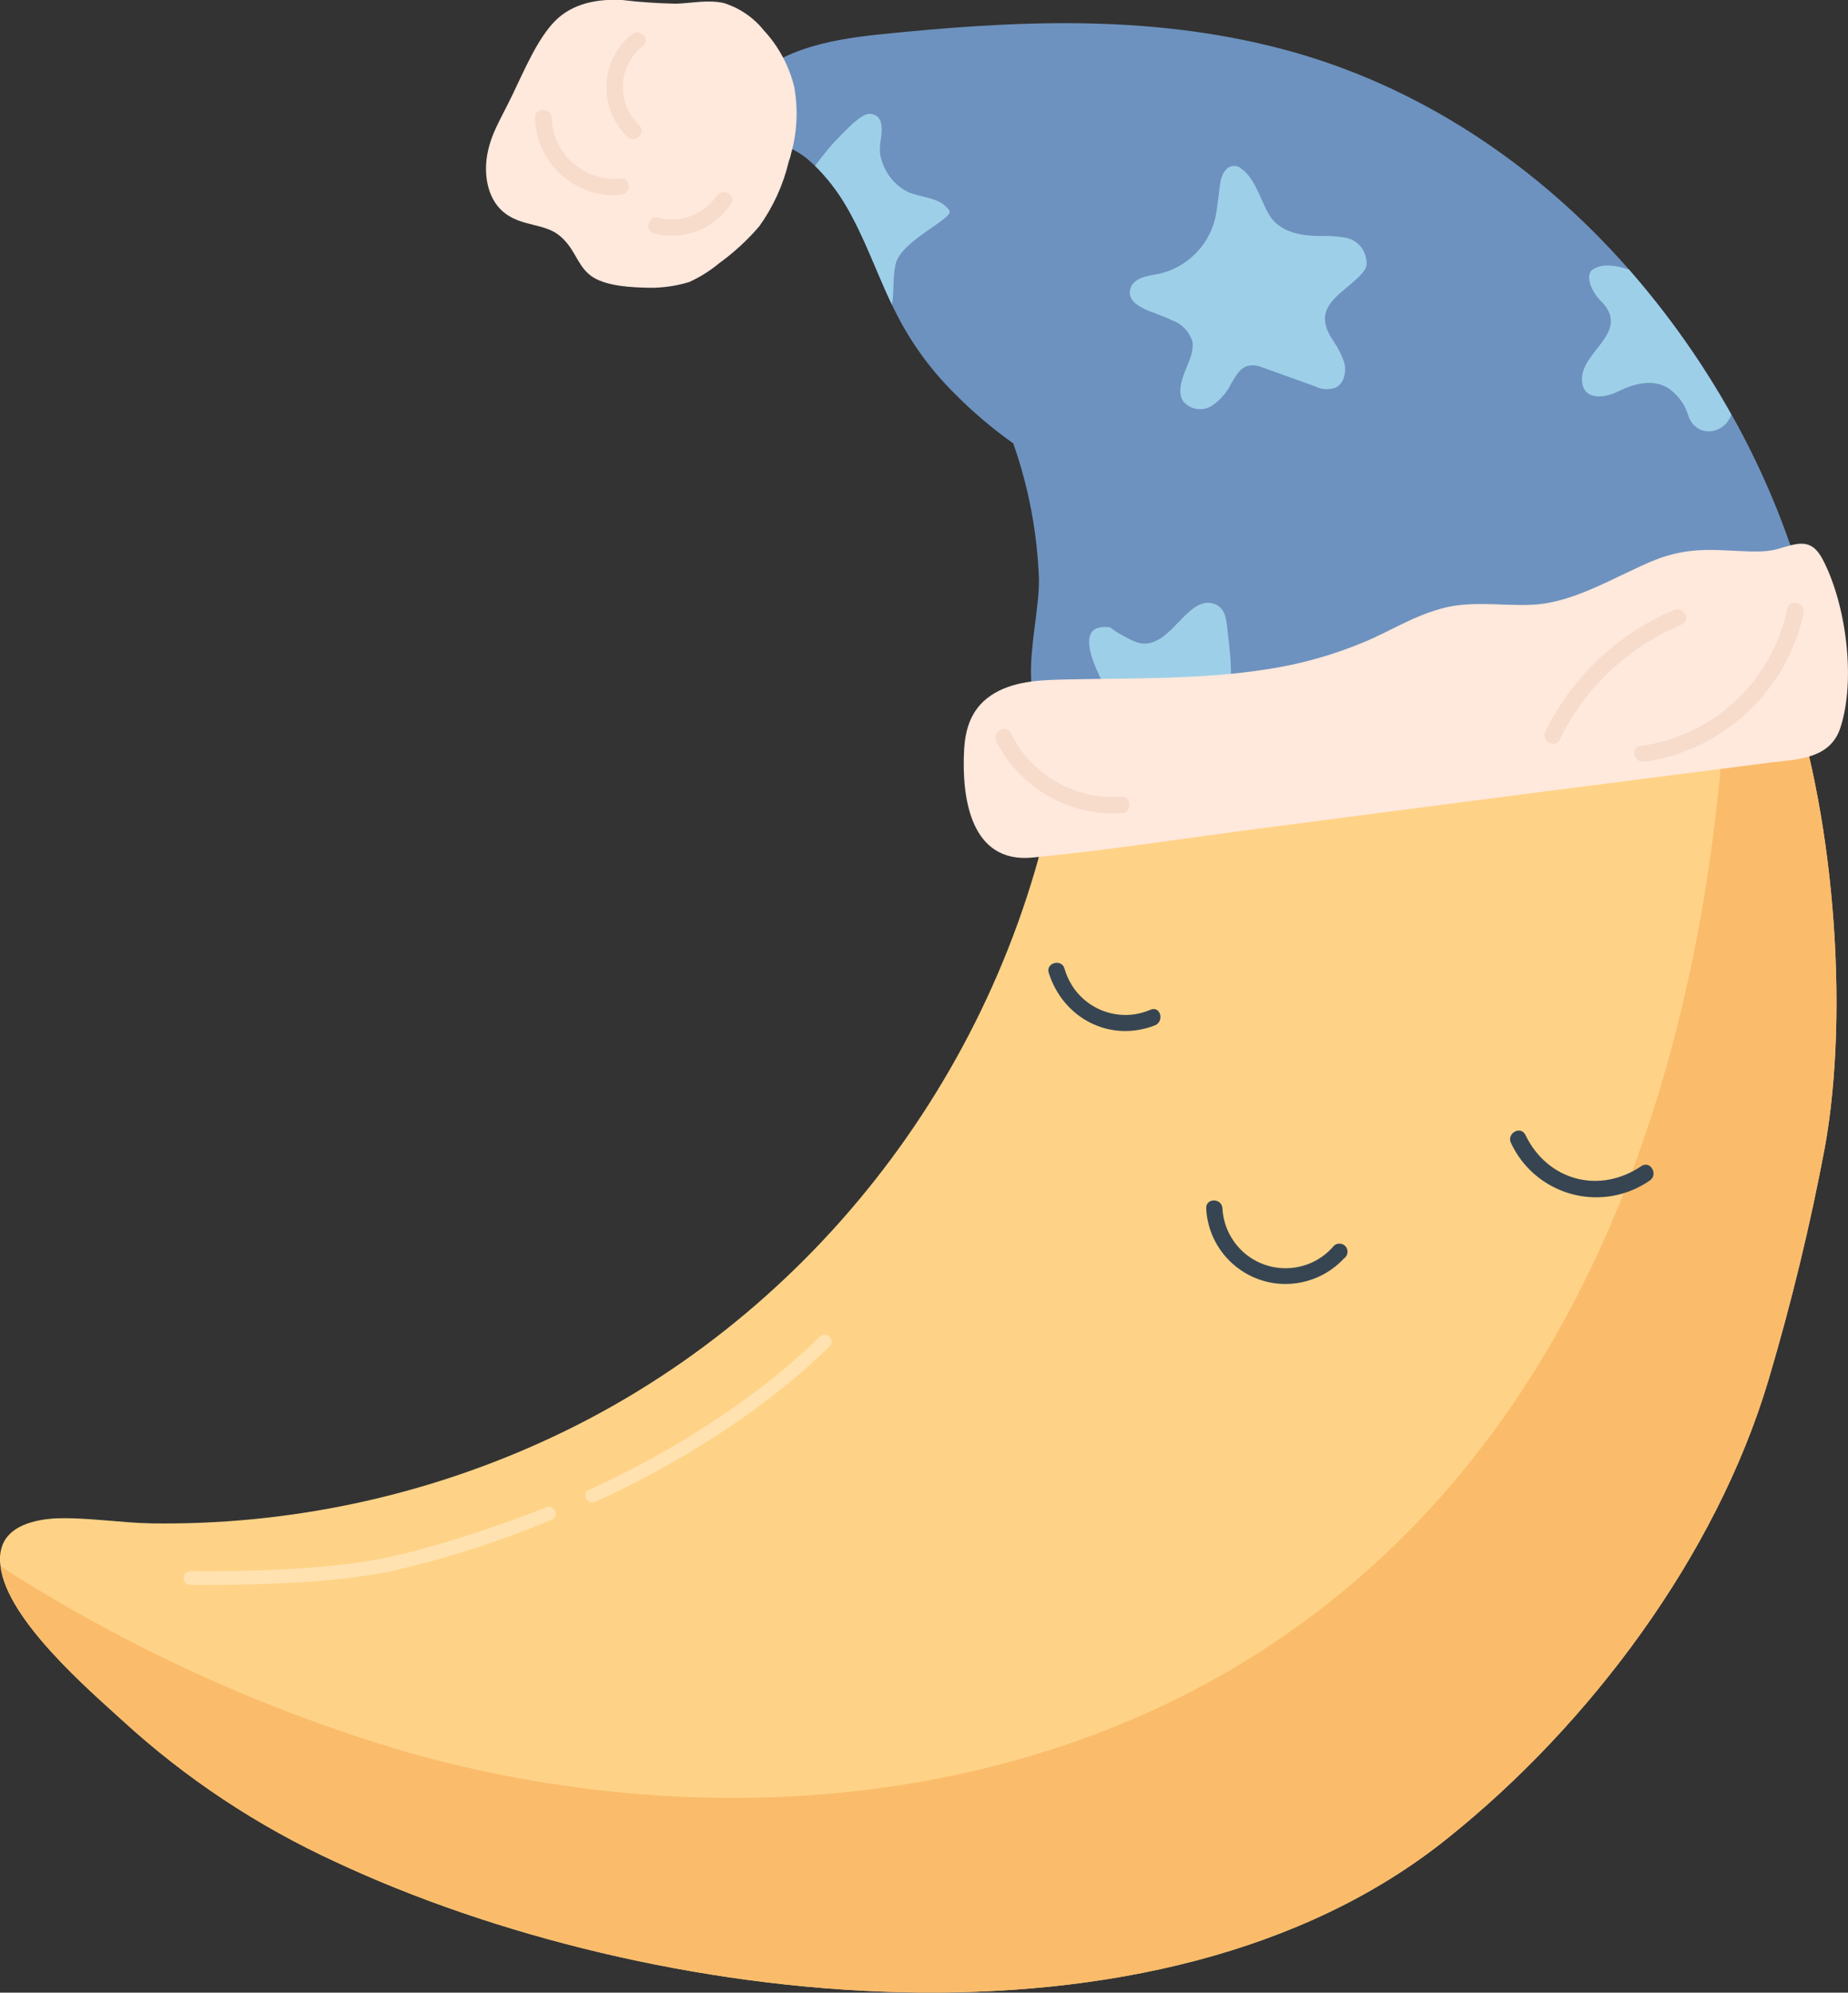 <?xml version="1.0" encoding="utf-8"?>
<!-- Generator: Adobe Illustrator 23.1.0, SVG Export Plug-In . SVG Version: 6.00 Build 0)  -->
<svg version="1.1" id="Layer_1" xmlns="http://www.w3.org/2000/svg" xmlns:xlink="http://www.w3.org/1999/xlink" x="0px" y="0px"
	 viewBox="0 0 1000 1078.2" style="enable-background:new 0 0 1000 1078.2;" xml:space="preserve">
<rect x="0" y="0" width="1000" height="1078.2" fill="#333333" stroke="none"/>
<style type="text/css">
	.st0{fill:#6D92BF;}
	.st1{fill:#FFD387;}
	.st2{fill:#FFE8DC;}
	.st3{fill:#9ECFE8;}
	.st4{fill:#FABC6B;}
	.st5{fill:#F7DBCB;}
	.st6{fill:#374552;}
	.st7{fill:#FFE2B0;}
</style>
<title>Asset 2</title>
<g>
	<g id="Layer_8">
		<path class="st0" d="M976.3,324c1.2-0.6,1.6-2,1.1-3.2c-0.1-0.2-0.2-0.4-0.4-0.5h-0.3c-9.3-33.4-22.6-65.5-39.6-95.8
			c-15.6-27.9-34.1-54.1-55.2-78.2C831.8,89.1,767.2,45.8,693.7,26.5s-146.5-15.2-218.6-7.8c-25.4,2.7-60.2,8.5-74.4,32.8
			c-5.8,9.8-0.7,17.3,8.8,21.3s19,6.4,27.4,13.2l4.1,3.7c6.4,6.3,12,13.5,16.6,21.3c10.2,17.3,16.6,36.2,25,53.8l1,2
			c8.3,17.2,19.5,32.9,33.2,46.4c9.7,9.8,20.2,18.7,31.5,26.7c8.3,23.6,13,48.4,13.9,73.4c0.3,27.4-15.6,68.4,11.8,88
			c12.9,9.5,30.1,9.1,45,7.4c21-3,41.6-9.1,62.3-13.9l137.4-31.5l156.3-36.2c1.2-0.4,1.9-1.7,1.5-3
			C976.4,324.2,976.4,324.1,976.3,324z"/>
		<path class="st1" d="M957,746.6c12.3-41.4,22.5-83.4,30.5-125.9c13.5-75.1,4.7-183.8-21.7-256.5c-5.8-14.9-18.3-4.7-27.4-12.9
			c-1.2-1.2-2.2-2.6-3-4.1c-0.6-0.9-1.7-1.3-2.7-1c-114.7,31.1-231.1,56.9-348.2,76.8c9.2-5.8,19.3-10.3,29.8-13.2
			c2.7-0.7,1.4-5.1-1.4-4.1c-13.4,3.6-26,9.7-37.2,17.9c0.7-3,1.3-6.1,1.7-9.1c0.3-2.7-3.7-4.1-4.4-1c-0.7,3-1.4,9.5-2.4,13.9
			c-0.8,0.5-1.1,1.5-0.7,2.3c0.1,0.2,0.2,0.3,0.3,0.4c-30.8,152.6-134,285.3-276.5,349.9c-66.4,30.2-138.6,45.3-211.5,44.3
			c-17.3-0.3-35.2-3.4-52.8-2.7C18.6,822.4,4.7,825.5,1,837c-1.1,3.4-1.3,7-0.7,10.5c3.4,29.1,49.1,68,65.7,83.2
			c34.3,31.5,73.4,57.4,115.7,76.8c169.2,79.2,445.3,113,601.7-12.9C859.9,933.4,928.6,842.1,957,746.6z"/>
		<path class="st2" d="M428.1,83c3.3-11.7,3.8-23.9,1.7-35.9c-2.8-11.5-8.5-22.1-16.6-30.8c-5.5-6.9-12.9-11.9-21.3-14.6
			c-8.5-2-17.3,0-26.1,0.3c-9.7-0.2-19.4-0.8-29.1-2c-13.2-0.7-26.7,1.7-36.2,11.2c-9.5,9.5-16.6,26.4-23.3,40.3
			S265.7,72.2,263.6,84c-2,11.8,0.7,25,10.2,31.8s21,5.1,29.1,11.8c8.1,6.8,9.1,14.9,15.6,20.6c6.4,5.8,19,7.1,29.1,7.4
			c8.6,0.5,17.2-0.5,25.4-3c5.8-2.7,11.3-6.1,16.2-10.2c8-5.8,15.3-12.5,21.7-20c7.5-10.5,12.9-22.3,15.9-34.9
			C427.3,86.2,427.8,84.6,428.1,83z"/>
		<path class="st3" d="M513.7,113.8c-5.8-8.1-17.3-6.4-24.7-11.2c-6.1-3.9-10.4-9.9-12.2-16.9c-1.7-5.4,0.3-10.5,0.3-15.6
			c0-5.1-1.7-8.1-6.4-8.5s-13.9,9.8-17.9,13.9c-4.1,4.1-8.1,9.5-11.8,14.2c6.4,6.3,12,13.5,16.6,21.3c10.2,17.3,16.6,36.2,25,53.8
			c1.4-6.8,0.3-14.2,2-21.7C487.3,130.1,516.7,118.2,513.7,113.8z"/>
		<path class="st3" d="M721.5,184.5l-1.7-2.7c-7.8-13.9,2-20.3,11.5-28.4c9.5-8.1,8.8-9.8,7.4-15.6c-1.5-4.6-5.4-8.1-10.2-9.1
			c-4.5-0.8-9-1.2-13.5-1c-9.5,0-19.3-1.4-25.7-8.1c-6.4-6.8-8.5-21.7-17.3-28.1c-1.2-1.2-2.8-1.8-4.4-1.7c-3.4,0-5.8,3.4-6.8,6.8
			c-1,3.4-1.7,15.2-3.4,22.3c-3.9,14.8-15.8,26.2-30.8,29.4c-5.8,1-13.2,2-14.9,7.8c-1.7,5.8,3.4,9.1,7.8,11.2
			c4.4,2,10.2,3.7,14.9,6.1c5.1,1.8,9.1,6,10.8,11.2c1,5.8-2,11.2-4.1,16.6c-2,5.4-4.1,12.2-0.3,16.6c3.9,3.9,9.8,4.7,14.6,2
			c4.6-3,8.4-7.2,10.8-12.2c2.4-4.1,5.1-9.1,9.8-9.8c2.4-0.3,4.9,0,7.1,1l28.4,10.2c3.2,1.7,7,2,10.5,1c5.1-1.7,6.8-8.5,5.4-13.9
			C726,192,724,188.1,721.5,184.5z"/>
		<path class="st4" d="M957,746.6c12.3-41.4,22.5-83.4,30.5-125.9c13.5-75.1,4.7-183.8-21.7-256.5c-5.8-14.9-18.3-4.7-27.4-12.9
			c-3.9,0-7.7,0.3-11.5,1c-5.8,0.7-5.8,9.5,0,8.8l7.8-0.7c-7.8,193.6-67,400-231.5,518.8C564.8,979.4,381,993.7,220,948
			C142.3,925.1,68.4,891.3,0.3,847.5c3.4,29.1,49.1,68,65.7,83.2c34.3,31.5,73.4,57.4,115.7,76.8c169.2,79.2,445.3,113,601.7-12.9
			C859.9,933.4,928.6,842.1,957,746.6z"/>
		<path class="st3" d="M936.7,224.8v-0.7c-15.6-27.9-34.1-54.1-55.2-78.2c-7.1-2.4-14.2-3.4-19.3-0.3c-5.1,3-0.7,12.5,3.7,16.9
			c17.9,17.3-11.5,27.7-9.8,44c1,10.5,12.5,8.8,19.3,5.4s20.3-8.8,30.1,0.3c9.8,9.1,6.1,14.2,12.5,19S933.7,232.6,936.7,224.8z"/>
		<path class="st3" d="M664.3,341.6c-0.7-6.4-1-13.5-8.5-15.2s-13.9,6.1-19,11.2c-2.5,2.7-5.2,5.2-8.1,7.4c-8.5,5.4-12.9,3.4-21-1
			c-8.1-4.4-5.4-4.7-9.5-4.7c-21-0.7,1.4,35.5,5.4,42c4.1,6.4,4.7,0.7,4.1-1.4l0,0c12.4,3,25.2,4.1,37.9,3.4
			c6.8-0.7,14.2-2,18.3-8.1C668,369,665.3,351,664.3,341.6z"/>
		<path class="st2" d="M995.9,393.7c8.5-26.1,3-67.3-9.8-91.4c-6.4-11.8-13.9-8.1-24.7-5.1c-10.8,3-28.4-0.7-44.3,0.7
			c-15.9,1.4-25.7,6.8-37.9,12.5c-12.2,5.8-28.1,13.9-43.7,16.2c-15.6,2.4-35.5-2-52.8,2c-17.3,4.1-30.1,12.9-45,19
			c-16.8,7-34.4,11.9-52.5,14.6c-34.9,5.4-70.4,4.7-105.6,5.4c-13.9,0.3-29.1,0.3-41.3,7.4c-12.2,7.1-15.9,18.3-16.6,30.8
			c-1.4,26.4,3.7,61.6,37.2,58.2c42.3-4.1,84.6-10.8,126.6-16.2l127.6-16.6L958,412.6C972.9,410.9,990.5,410.6,995.9,393.7z"/>
		<path class="st5" d="M336,96.6c-18.8,1.9-35.5-11.8-37.4-30.6c-0.1-0.8-0.1-1.7-0.2-2.5c-0.3-5.4-9.1-5.4-8.8,0.3
			c0.5,23.5,19.9,42.2,43.5,41.8c1,0,1.9-0.1,2.9-0.2C341.8,105,341.5,96.2,336,96.6z"/>
		<path class="st5" d="M387.8,106c-7,10.1-19.5,14.9-31.5,11.8c-5.4-1.4-7.8,7.1-2.4,8.5c15.8,4.1,32.5-2.3,41.6-15.9
			C398.6,105.7,391.2,101.3,387.8,106z"/>
		<path class="st5" d="M345.9,67.8C334.5,57,334,39,344.8,27.6c1-1,2-1.9,3.1-2.8c4.4-3.4-1.7-9.8-6.1-6.1
			c-15.8,12.8-18.2,36.1-5.4,51.9c0.9,1.2,1.9,2.2,3,3.3C343.5,77.9,349.9,71.8,345.9,67.8z"/>
		<path class="st5" d="M606.8,431.2c-25.1,1.7-48.8-11.9-59.9-34.5c-2.7-5.1-10.2-0.7-7.8,4.4c12.9,25.4,39.6,40.7,68,38.9
			C612.5,439.7,612.5,430.9,606.8,431.2z"/>
		<path class="st5" d="M976,331.7c1-5.8-7.4-7.8-8.8-2.4c-8.1,39.1-39.9,69-79.5,74.4c-5.8,0.7-3.4,9.1,2,8.5
			C932.4,406.1,966.8,374,976,331.7z"/>
		<path class="st5" d="M905.6,330.1c-30.2,12.9-54.8,36.2-69.4,65.7c-2.4,5.1,5.1,9.5,7.8,4.4c13.6-28.1,37.1-50.3,66-62.3
			C915.4,335.5,911,328,905.6,330.1z"/>
		<path class="st6" d="M622.7,546.3c-17.3,7.6-37.4-0.3-45-17.6c-0.7-1.5-1.2-3.1-1.7-4.7c-1.7-5.4-10.2-3-8.5,2.4
			c7.8,24.7,33.2,37.9,57.5,28.4C630.1,552.7,628.1,544.3,622.7,546.3z"/>
		<path class="st6" d="M888.3,630.9c-23,15.6-51.1,7.8-62.9-16.9c-2.7-5.1-10.2-0.7-7.8,4.4c11.8,25.4,41.9,36.5,67.4,24.8
			c2.7-1.3,5.3-2.7,7.7-4.4C897.5,635.6,893.1,627.8,888.3,630.9z"/>
		<path class="st6" d="M721.1,674.9c-12.6,14-34.2,15.2-48.3,2.6c-6.7-6.1-10.8-14.5-11.3-23.6c-0.3-5.8-9.1-5.8-8.8,0
			c1.2,23.7,21.4,42,45.1,40.8c11.2-0.6,21.8-5.5,29.4-13.7c2-1.3,2.6-4.1,1.3-6.1c-1.3-2-4.1-2.6-6.1-1.3
			C721.9,673.9,721.5,674.4,721.1,674.9z"/>
		<path class="st7" d="M320.5,813c-1.5-0.1-2.8-1-3.4-2.4c-0.8-1.7-0.1-3.7,1.5-4.5c0.2-0.1,0.3-0.1,0.5-0.2
			c0.7-0.3,70.7-30.1,124.9-82.9c1.6-1.3,3.9-1,5.2,0.6c1.1,1.4,1.1,3.5-0.2,4.8c-54.8,53.8-126.6,83.9-127.2,84.3L320.5,813z"/>
		<path class="st7" d="M113,857.6h-10.2c-1.9,0-3.4-1.5-3.4-3.4c0-0.1,0-0.2,0-0.4c0-1.9,1.5-3.5,3.4-3.7h0.3
			c0.7,0,68,1.4,108.6-7.8c40.6-9.1,82.6-26.4,83.2-26.4c1.7-1.1,4-0.7,5.2,1c1.1,1.7,0.7,4-1,5.2c-0.4,0.3-0.9,0.5-1.4,0.6
			c-27.3,11.3-55.5,20.4-84.3,27.1C181.1,856.9,133.7,857.6,113,857.6z"/>
	</g>
</g>
</svg>
